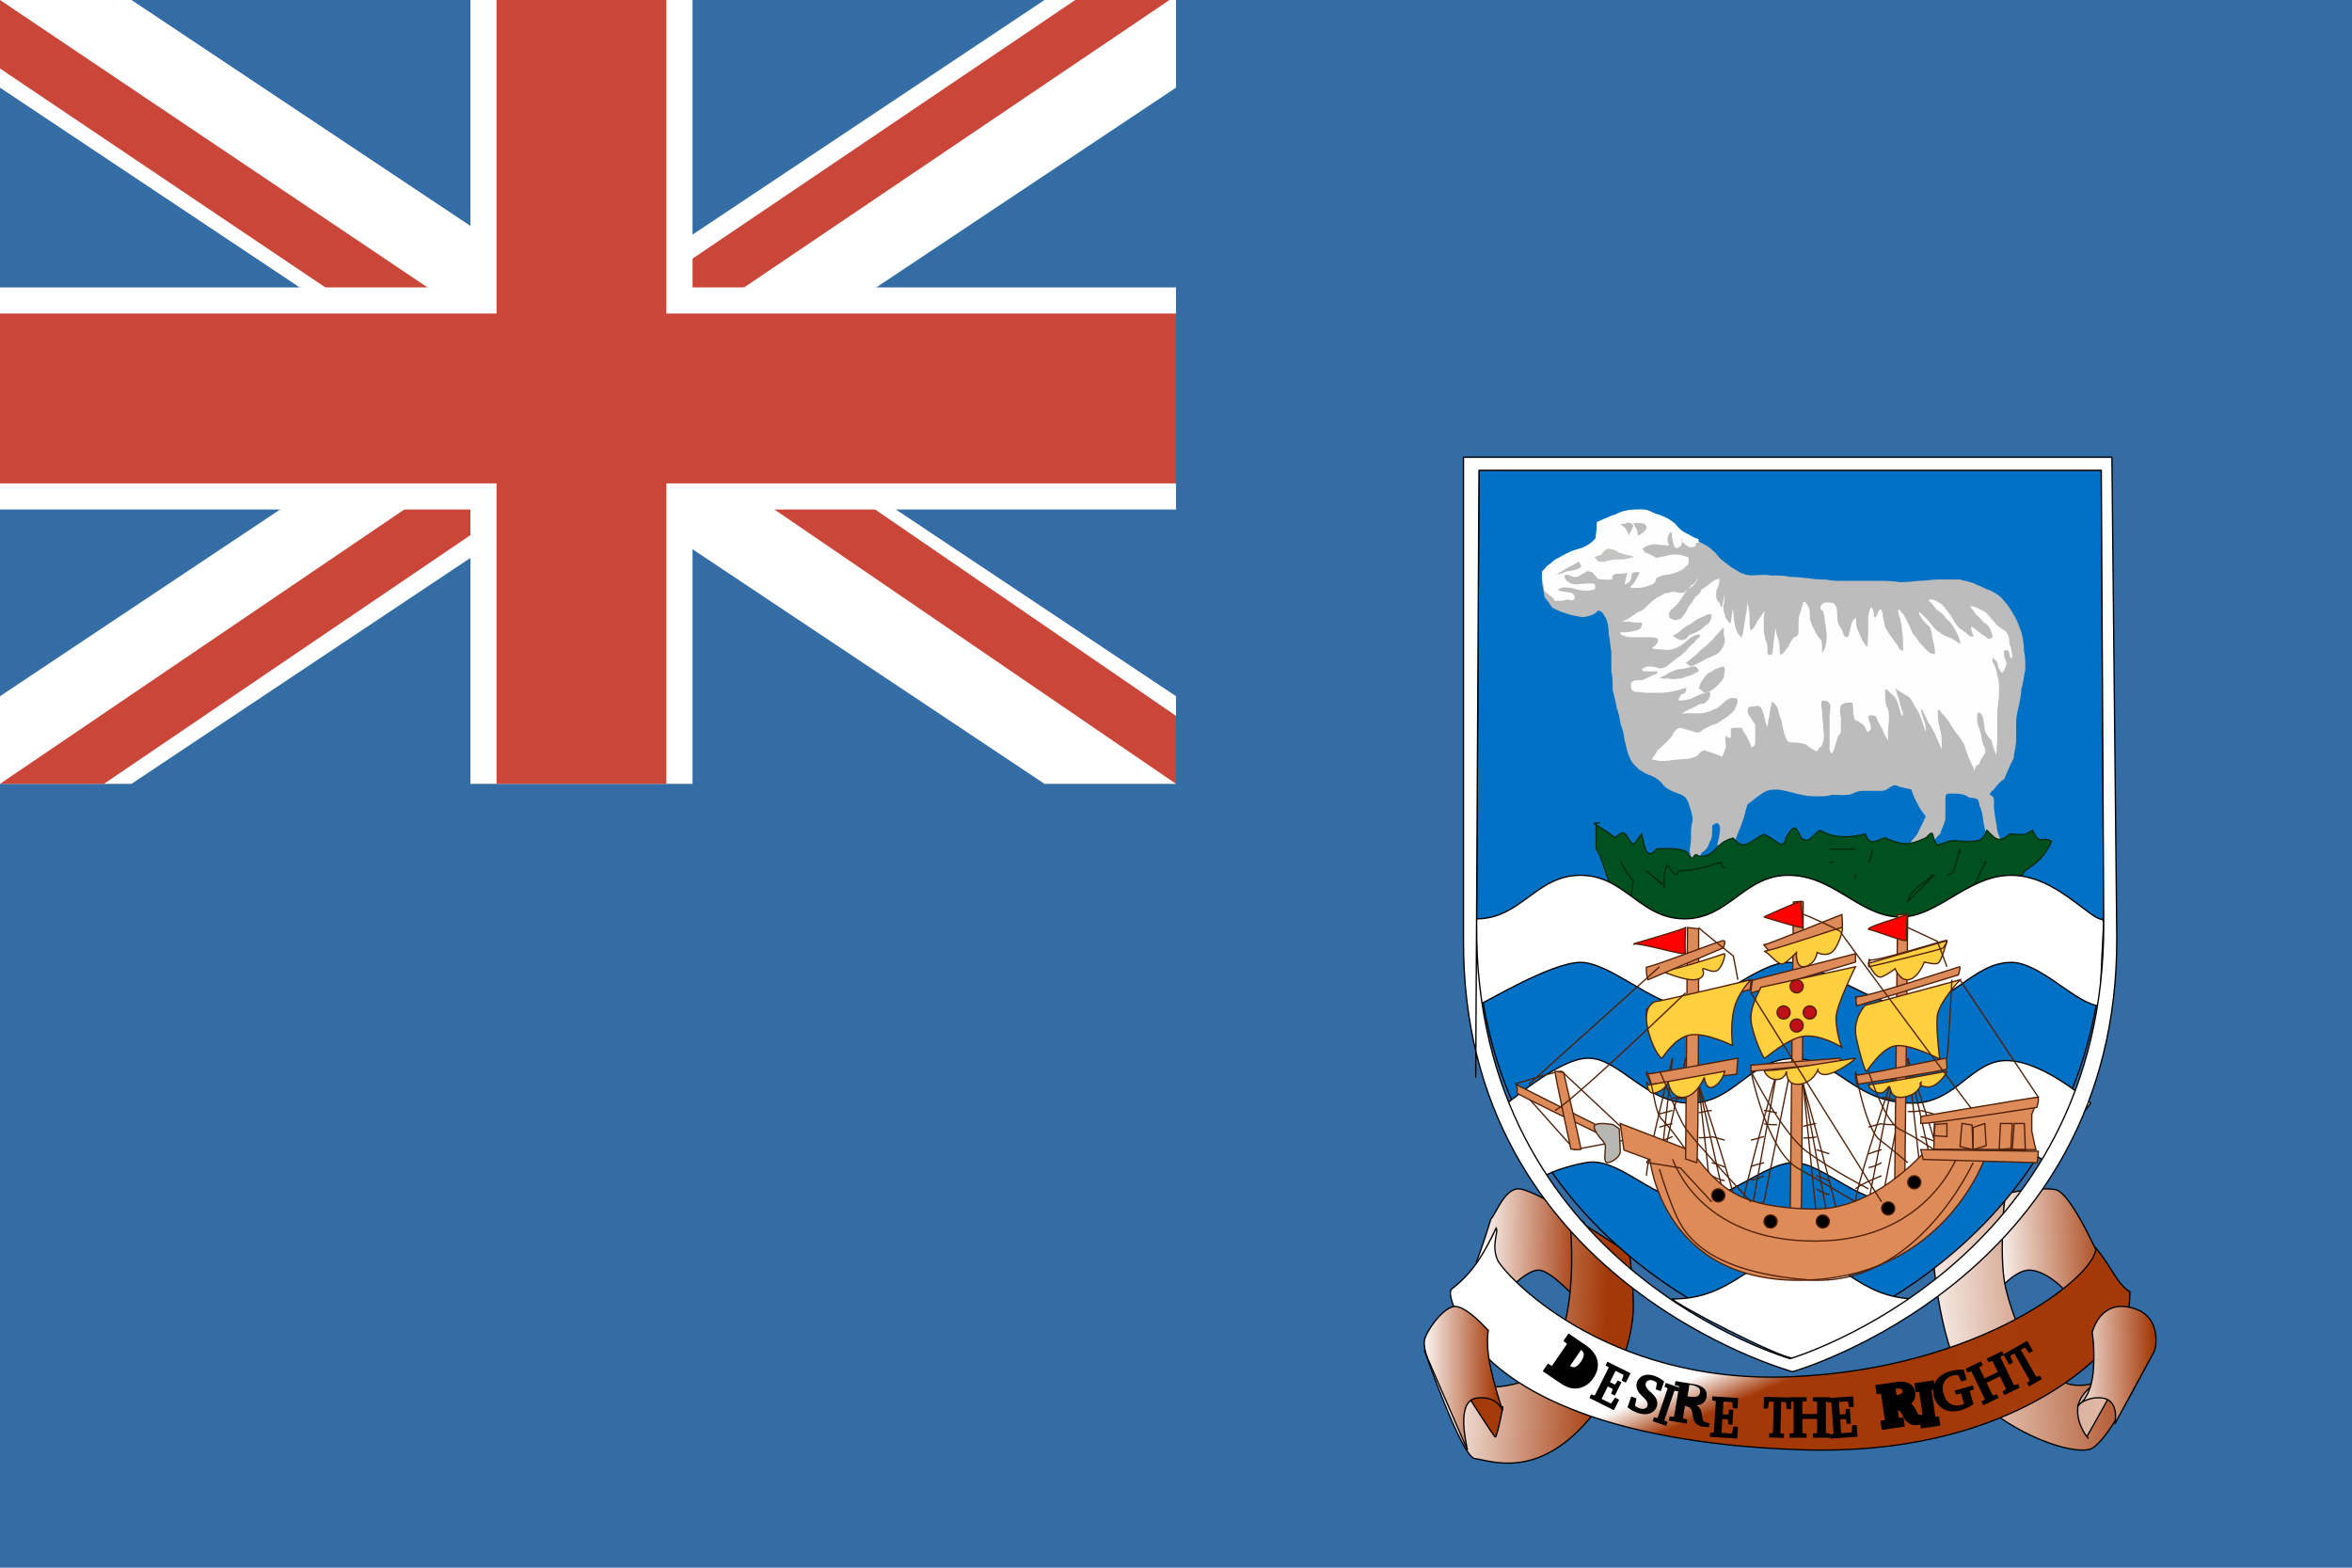 <?xml version="1.0" ?><svg height="120px" version="1.1" viewBox="0 0 180 120" width="180px" xmlns="http://www.w3.org/2000/svg" xmlns:sketch="http://www.bohemiancoding.com/sketch/ns" xmlns:xlink="http://www.w3.org/1999/xlink"><title/><defs><linearGradient id="linearGradient-1" x1="89.404%" x2="2.109%" y1="49.342%" y2="48.024%"><stop offset="0%" stop-color="#A43907" stop-opacity="0.996"/><stop offset="100%" stop-color="#FFFFFF"/></linearGradient><linearGradient id="linearGradient-2" x1="105.557%" x2="3.346%" y1="30.368%" y2="36.094%"><stop offset="0%" stop-color="#A43907" stop-opacity="0.996"/><stop offset="100%" stop-color="#FFFFFF"/></linearGradient><linearGradient id="linearGradient-3" x1="101.219%" x2="-11.18%" y1="37.225%" y2="43.614%"><stop offset="0%" stop-color="#A43907" stop-opacity="0.996"/><stop offset="100%" stop-color="#FFFFFF"/></linearGradient><linearGradient id="linearGradient-4" x1="86.749%" x2="5.087%" y1="44.342%" y2="39.808%"><stop offset="0%" stop-color="#A43907" stop-opacity="0.996"/><stop offset="100%" stop-color="#FFFFFF"/></linearGradient><linearGradient id="linearGradient-5" x1="53.846%" x2="44.657%" y1="62.19%" y2="54.874%"><stop offset="0%" stop-color="#A43907" stop-opacity="0.996"/><stop offset="100%" stop-color="#FFFFFF"/></linearGradient><linearGradient id="linearGradient-6" x1="227.157%" x2="3173.765%" y1="44.258%" y2="52.599%"><stop offset="0%" stop-color="#A43907" stop-opacity="0.996"/><stop offset="100%" stop-color="#FFFFFF"/></linearGradient><linearGradient id="linearGradient-7" x1="-1542.11%" x2="970.204%" y1="45.618%" y2="49.999%"><stop offset="0%" stop-color="#A43907" stop-opacity="0.996"/><stop offset="100%" stop-color="#FFFFFF"/></linearGradient><linearGradient id="linearGradient-8" x1="92.225%" x2="-3.299%" y1="47.827%" y2="47.585%"><stop offset="0%" stop-color="#A43907" stop-opacity="0.996"/><stop offset="100%" stop-color="#FFFFFF"/></linearGradient><linearGradient id="linearGradient-9" x1="97.373%" x2="-6.965%" y1="42.012%" y2="43.826%"><stop offset="0%" stop-color="#A43907" stop-opacity="0.996"/><stop offset="100%" stop-color="#FFFFFF"/></linearGradient></defs><g fill="none" fill-rule="evenodd" id="Page-1" stroke="none" stroke-width="1"><g id="falkand_islands"><rect d="M0,0 L0,120 L180,120 L180,0 L0,0 Z M0,0" fill="#346DA6" height="120" id="Rectangle-326" width="180" x="0" y="0"/><g id="Group" transform="translate(108, 35)"><g id="g1148" stroke="#000000" transform="translate(0, 56)"><path d="M6.08,2.347 C6.467,1.939 7.143,0 8.205,0 C9.267,0 13.227,2.551 13.227,2.551 L14,10 C14,10 11.006,6.224 9.75,6.224 C8.495,6.224 6.467,8.877 6.37,8.877 C6.273,8.877 4.825,5.918 5.018,5.51 C5.211,5.102 5.984,2.755 6.08,2.347 C6.08,2.347 5.984,2.755 6.08,2.347 L6.08,2.347 L6.08,2.347 L6.08,2.347 L6.08,2.347 Z M6.08,2.347" fill="url(#linearGradient-1)" id="path1096" stroke-width="0.1"/><path d="M44,9 C44,9 45.905,6.019 47.493,6.232 C49.08,6.445 50.562,8.361 50.668,8.468 C50.774,8.574 53.102,6.019 52.997,5.913 C52.891,5.806 50.562,0.271 49.292,0.058 C48.022,-0.155 45.482,0.271 45.482,0.484 C45.482,0.697 44,9 44,9 L44,9 L44,9 L44,9 L44,9 Z M44,9" fill="url(#linearGradient-2)" id="path1097" stroke-width="0.1"/><path d="M40,5.76 C40,5.963 40.622,13.457 43.317,16.09 C46.012,18.723 50.366,20.343 51.921,19.938 C53.476,19.533 57,11.938 57,11.938 C57,11.938 53.268,15.584 50.47,14.976 C47.671,14.368 46.012,9.811 45.494,7.583 C44.976,5.355 45.39,1 45.39,1 L40,5.76 L40,5.76 L40,5.76 L40,5.76 Z M40,5.76" fill="url(#linearGradient-3)" id="path1098" stroke-width="0.1"/><path d="M12.108,2 C12.108,2.105 13.535,13.381 8.235,14.856 C2.936,16.331 1,12.327 1,12.327 C1,12.327 3.853,20.547 4.873,20.652 C5.892,20.757 8.847,22.022 12.312,18.966 C15.777,15.91 17,11.273 17,9.06 C17,6.847 16.694,4.951 16.694,4.951 L12.108,2 L12.108,2 L12.108,2 L12.108,2 Z M12.108,2" fill="url(#linearGradient-4)" id="path1094" stroke-width="0.1"/><path d="M6.503,3 C6.704,3.305 6.11,4.275 6.603,5.439 C7.014,6.41 14.636,14.994 29.095,14.384 C43.554,13.774 52.402,6.676 52.402,4.542 C53.607,5.965 53.996,7.269 55,7.879 C55,8.895 54.955,9.822 53.795,11.437 C52.545,13.176 45.461,20.483 29.898,19.975 C14.335,19.466 6.804,15.096 4.294,11.03 C2.513,8.024 3.089,7.676 3.089,7.676 C4.729,6.422 5.566,4.965 6.503,3 C6.503,3 5.566,4.965 6.503,3 L6.503,3 L6.503,3 L6.503,3 L6.503,3 Z M6.503,3" fill="url(#linearGradient-5)" id="path1092" stroke-width="0.1"/><path d="M7,16.641 C7,16.949 6.556,19 6.444,19 C6.333,19 4,15.308 4,15.308 L5.667,15 C5.667,15 7,17.051 7,16.641 C7,16.641 7,17.051 7,16.641 L7,16.641 L7,16.641 L7,16.641 L7,16.641 Z M7,16.641" fill="url(#linearGradient-6)" id="path1101" stroke-width="0.1"/><path d="M51.719,18.95 C51.917,18.628 54,14.872 54,14.872 L52.858,14 C52.507,15.063 51.223,15.408 51.024,16.696 C50.826,17.984 51.917,19.272 51.719,18.95 C51.719,18.95 51.917,19.272 51.719,18.95 L51.719,18.95 L51.719,18.95 L51.719,18.95 L51.719,18.95 Z M51.719,18.95" fill="url(#linearGradient-7)" id="path1102" stroke-width="0.1"/><path d="M4.307,20 C4.207,19.462 3.41,16.231 5.005,16.016 C6.601,15.8 7,16.985 7,16.985 C7,16.985 6.302,14.939 6.003,13.323 C5.704,11.708 5.903,10.847 5.903,10.847 C5.903,10.847 4.108,8.801 3.21,9.016 C2.313,9.231 1.116,10.954 1.016,11.6 C0.916,12.247 1.315,13.108 1.315,13.108 L4.307,20 L4.307,20 L4.307,20 L4.307,20 Z M4.307,20" fill="url(#linearGradient-8)" id="path1100" stroke-width="0.1"/><path d="M53.845,18 C53.845,18 54.252,16.227 52.929,16.018 C51.606,15.81 50.691,16.853 51.098,16.54 C51.505,16.227 52.115,15.497 52.217,13.723 C52.319,11.95 52.115,11.011 52.115,11.011 C52.115,11.011 52.624,8.716 54.761,9.029 C56.898,9.342 57,11.011 57,11.637 C57,12.263 56.796,12.576 56.796,12.576 L53.845,18 L53.845,18 L53.845,18 L53.845,18 Z M53.845,18" fill="url(#linearGradient-9)" id="path1103" stroke-width="0.1"/><path d="M46,12 L46,12.792 L46.239,12.792 L46.295,12.313 L46.35,12.255 L46.766,12.255 L46.766,14.687 L46.707,14.759 L46.482,14.781 L46.482,15 L47.518,15 L47.518,14.781 L47.293,14.759 L47.234,14.687 L47.234,12.255 L47.65,12.255 L47.702,12.313 L47.761,12.792 L48,12.792 L48,12 L46,12 L46,12 L46,12 L46,12 Z M46,12" fill="#000000" id="path1122" stroke-width="0.1" transform="translate(47, 13.5) rotate(-29.856) translate(-47, -13.5) "/><path d="M43,13 L43,13.219 L43.248,13.242 L43.316,13.313 L43.316,15.687 L43.248,15.759 L43,15.781 L43,16 L44.208,16 L44.208,15.781 L43.952,15.759 L43.883,15.687 L43.883,14.561 L45.117,14.561 L45.117,15.687 L45.053,15.759 L44.797,15.781 L44.797,16 L46,16 L46,15.781 L45.752,15.759 L45.684,15.687 L45.684,13.313 L45.752,13.242 L46,13.219 L46,13 L44.797,13 L44.797,13.219 L45.053,13.242 L45.117,13.313 L45.117,14.292 L43.883,14.292 L43.883,13.313 L43.952,13.242 L44.208,13.219 L44.208,13 L43,13 L43,13 L43,13 L43,13 Z M43,13" fill="#000000" id="path1123" stroke-width="0.1" transform="translate(44.5, 14.5) rotate(-25.808) translate(-44.5, -14.5) "/><path d="M41.652,15.521 L41.652,15.733 L41.994,15.755 L42.068,15.816 L42.068,16.697 C41.947,16.706 41.86,16.71 41.814,16.71 C41.103,16.71 40.669,16.256 40.669,15.478 C40.669,14.722 41.094,14.272 41.782,14.272 C41.915,14.272 42.04,14.294 42.165,14.341 L42.234,14.419 L42.321,14.877 L42.658,14.877 L42.658,14.143 C42.317,14.047 41.989,14 41.684,14 C40.66,14 40,14.592 40,15.478 C40,16.377 40.655,17 41.624,17 C41.961,17 42.303,16.939 42.658,16.823 L42.658,15.816 L42.732,15.755 L43,15.733 L43,15.521 L41.652,15.521 L41.652,15.521 L41.652,15.521 L41.652,15.521 Z M41.652,15.521" fill="#000000" id="path1124" stroke-width="0.1" transform="translate(41.5, 15.5) rotate(-15.673) translate(-41.5, -15.5) "/><path d="M39,18 L40,18 L40,17.781 L39.776,17.759 L39.722,17.687 L39.722,15.304 L39.776,15.242 L40,15.219 L40,15 L39,15 L39,15.219 L39.221,15.242 L39.274,15.304 L39.274,17.687 L39.221,17.759 L39,17.781 L39,18 L39,18 L39,18 L39,18 Z M39,18" fill="#000000" id="path1125" stroke-width="0.5" transform="translate(39.5, 16.5) rotate(-8.32) translate(-39.5, -16.5) "/><path d="M32,19 L34,19 L34,18.2 L33.747,18.2 L33.683,18.674 L33.635,18.745 L32.771,18.745 L32.771,17.583 L33.255,17.583 L33.307,17.645 L33.344,17.967 L33.564,17.967 L33.564,16.93 L33.344,16.93 L33.307,17.252 L33.255,17.314 L32.771,17.314 L32.771,16.25 L33.512,16.25 L33.561,16.308 L33.616,16.702 L33.877,16.702 L33.877,16 L32,16 L32,16.219 L32.227,16.242 L32.287,16.304 L32.287,18.687 L32.227,18.759 L32,18.781 L32,19 L32,19 L32,19 L32,19 Z M32,19" fill="#000000" id="path1128" stroke-width="0.1" transform="translate(33, 17.5) rotate(-4.047) translate(-33, -17.5) "/><path d="M29,16 L29,16.219 L29.248,16.242 L29.316,16.313 L29.316,18.687 L29.248,18.759 L29,18.781 L29,19 L30.208,19 L30.208,18.781 L29.952,18.759 L29.883,18.687 L29.883,17.561 L31.116,17.561 L31.116,18.687 L31.052,18.759 L30.797,18.781 L30.797,19 L32,19 L32,18.781 L31.752,18.759 L31.684,18.687 L31.684,16.313 L31.752,16.242 L32,16.219 L32,16 L30.797,16 L30.797,16.219 L31.052,16.242 L31.116,16.313 L31.116,17.292 L29.883,17.292 L29.883,16.313 L29.952,16.242 L30.208,16.219 L30.208,16 L29,16 L29,16 L29,16 L29,16 Z M29,16" fill="#000000" id="path1129" stroke-width="0.1"/><path d="M27,16 L27,16.792 L27.239,16.792 L27.295,16.313 L27.35,16.255 L27.766,16.255 L27.766,18.687 L27.707,18.759 L27.482,18.781 L27.482,19 L28.518,19 L28.518,18.781 L28.293,18.759 L28.234,18.687 L28.234,16.255 L28.65,16.255 L28.702,16.313 L28.761,16.792 L29,16.792 L29,16 L27,16 L27,16 L27,16 L27,16 Z M27,16" fill="#000000" id="path1130" stroke-width="0.1" transform="translate(28, 17.5) rotate(1.611) translate(-28, -17.5) "/><path d="M23,19 L25,19 L25,18.2 L24.747,18.2 L24.683,18.674 L24.635,18.745 L23.771,18.745 L23.771,17.583 L24.255,17.583 L24.307,17.645 L24.344,17.967 L24.564,17.967 L24.564,16.93 L24.344,16.93 L24.307,17.252 L24.255,17.314 L23.771,17.314 L23.771,16.25 L24.512,16.25 L24.561,16.308 L24.616,16.702 L24.877,16.702 L24.877,16 L23,16 L23,16.219 L23.227,16.242 L23.287,16.304 L23.287,18.687 L23.227,18.759 L23,18.781 L23,19 L23,19 L23,19 L23,19 Z M23,19" fill="#000000" id="path1131" stroke-width="0.1" transform="translate(24, 17.5) rotate(3.667) translate(-24, -17.5) "/><path d="M19,18 L20,18 L20,17.781 L19.776,17.759 L19.722,17.687 L19.722,15.304 L19.776,15.242 L20,15.219 L20,15 L19,15 L19,15.219 L19.221,15.242 L19.274,15.304 L19.274,17.687 L19.221,17.759 L19,17.781 L19,18 L19,18 L19,18 L19,18 Z M19,18" fill="#000000" id="path1134" stroke-width="0.1" transform="translate(19.5, 16.5) rotate(18.838) translate(-19.5, -16.5) "/><path d="M17,17.1 C17.271,17.195 17.563,17.243 17.843,17.243 C18.559,17.243 19,16.871 19,16.356 C19,16.101 18.86,15.868 18.607,15.708 C18.35,15.544 18.118,15.479 17.983,15.397 C17.751,15.258 17.629,15.129 17.629,14.93 C17.629,14.692 17.825,14.519 18.144,14.519 C18.284,14.519 18.384,14.541 18.463,14.58 L18.524,14.64 L18.598,15.09 L18.913,15.09 L18.913,14.39 C18.638,14.294 18.363,14.243 18.092,14.243 C17.467,14.243 17.061,14.614 17.061,15.094 C17.061,15.306 17.166,15.518 17.367,15.686 C17.559,15.846 17.764,15.92 17.939,16.006 C18.249,16.162 18.406,16.318 18.406,16.551 C18.406,16.789 18.197,16.962 17.843,16.962 C17.708,16.962 17.581,16.94 17.459,16.901 L17.402,16.836 L17.332,16.318 L17,16.318 L17,17.1 L17,17.1 L17,17.1 L17,17.1 Z M17,17.1" fill="#000000" id="path1135" stroke-width="0.1" transform="translate(18, 15.743) rotate(18.838) translate(-18, -15.743) "/><path d="M14.265,16.589 L16.265,16.589 L16.265,15.789 L16.012,15.789 L15.948,16.263 L15.9,16.334 L15.036,16.334 L15.036,15.171 L15.52,15.171 L15.572,15.234 L15.609,15.556 L15.829,15.556 L15.829,14.519 L15.609,14.519 L15.572,14.841 L15.52,14.903 L15.036,14.903 L15.036,13.839 L15.777,13.839 L15.825,13.897 L15.881,14.291 L16.142,14.291 L16.142,13.589 L14.265,13.589 L14.265,13.808 L14.492,13.83 L14.551,13.893 L14.551,16.276 L14.492,16.347 L14.265,16.37 L14.265,16.589 L14.265,16.589 L14.265,16.589 L14.265,16.589 Z M14.265,16.589" fill="#000000" id="path1136" stroke-width="0.1" transform="translate(15.265, 15.089) rotate(26.524) translate(-15.265, -15.089) "/><path d="M12.343,12 L11,12 L11,12.219 L11.281,12.242 L11.354,12.313 L11.354,14.687 L11.281,14.759 L11,14.781 L11,15 L12.343,15 C12.804,15 13.148,14.933 13.434,14.719 C13.807,14.441 14,14.03 14,13.502 C14,12.563 13.411,12 12.343,12 L12.343,12 L12.343,12 L12.343,12 L12.343,12 Z M12,12 L12.197,12 C12.738,12 13,12.326 13,12.998 C13,13.671 12.738,14 12.197,14 L12,14 L12,12 L12,12 L12,12 L12,12 Z M12,12" fill="#000000" id="path1141" stroke-width="0.5" transform="translate(12.5, 13.5) rotate(34.361) translate(-12.5, -13.5) "/><path d="M20,15 L20,15.217 L20.268,15.239 L20.341,15.301 L20.341,17.66 L20.268,17.73 L20,17.752 L20,17.969 L21.28,17.969 L21.28,17.752 L21.003,17.73 L20.93,17.66 L20.93,16.664 L21.008,16.664 C21.466,16.664 21.584,16.854 21.725,17.274 C21.797,17.487 21.838,17.686 22.074,17.863 C22.183,17.947 22.351,18 22.546,18 C22.687,18 22.841,17.987 23,17.965 L23,17.752 L22.941,17.752 C22.637,17.752 22.501,17.686 22.405,17.442 C22.319,17.221 22.283,16.982 22.142,16.788 C22.038,16.646 21.883,16.562 21.666,16.513 C22.179,16.42 22.447,16.164 22.447,15.757 C22.447,15.266 22.083,15 21.38,15 L20,15 L20,15 L20,15 L20,15 Z M21,15 L21.237,15 C21.737,15 22,15.176 22,15.488 C22,15.84 21.737,16 21.186,16 C21.129,16 21.067,16 21,15.996 L21,15 L21,15 L21,15 L21,15 Z M21,15" fill="#000000" id="path1144" stroke-width="0.1" transform="translate(21.5, 16.5) rotate(9.454) translate(-21.5, -16.5) "/><path d="M36,15 L36,15.217 L36.268,15.239 L36.341,15.301 L36.341,17.66 L36.268,17.73 L36,17.752 L36,17.969 L37.28,17.969 L37.28,17.752 L37.003,17.73 L36.93,17.66 L36.93,16.664 L37.008,16.664 C37.466,16.664 37.584,16.854 37.725,17.274 C37.797,17.487 37.838,17.686 38.074,17.863 C38.183,17.947 38.351,18 38.546,18 C38.687,18 38.841,17.987 39,17.965 L39,17.752 L38.941,17.752 C38.637,17.752 38.501,17.686 38.405,17.442 C38.319,17.221 38.283,16.982 38.142,16.788 C38.038,16.646 37.883,16.562 37.666,16.513 C38.179,16.42 38.447,16.164 38.447,15.757 C38.447,15.266 38.083,15 37.38,15 L36,15 L36,15 L36,15 L36,15 Z M37,15 L37.237,15 C37.737,15 38,15.176 38,15.488 C38,15.84 37.737,16 37.186,16 C37.129,16 37.067,16 37,15.996 L37,15 L37,15 L37,15 L37,15 Z M37,15" fill="#000000" id="path1147" stroke-width="0.5" transform="translate(37.5, 16.5) rotate(-8.32) translate(-37.5, -16.5) "/></g><path d="M29,68 C29,68 4.86,61.186 5.001,35.265 L5.187,1 L52.813,1 L52.999,35.068 C53.14,60.99 29,68 29,68 L29,68 L29,68 L29,68 L29,68 Z M29,68" fill="#0072C4" fill-opacity="0.996" id="path703" stroke="#000000" stroke-width="0.1"/><g id="g1079" transform="translate(10, 3)"><path d="M0.401,5.638 C0.441,5.638 0.734,5.364 1.003,5.122 C1.378,4.938 1.725,4.678 2.106,4.504 C2.39,4.343 2.951,4.217 3.209,4.092 C3.546,3.918 3.822,3.718 4.111,3.37 C4.146,2.909 4.212,2.578 4.212,2.031 C4.61,1.842 4.964,1.659 5.314,1.515 C5.816,1.377 5.925,1.179 6.418,1.103 C6.735,0.994 7.259,1 7.721,1 C8.22,1 8.535,1.349 8.983,1.431 C9.514,1.642 9.762,1.788 10.186,2.153 C10.425,2.45 10.574,2.692 10.982,2.917 C11.306,3.08 11.608,3.326 11.985,3.432 C12.399,3.668 12.766,3.804 13.088,4.153 C13.383,4.359 13.504,4.665 13.79,4.874 C14.121,5.145 14.435,5.388 14.793,5.596 C15.222,5.879 15.648,6.094 16.344,6.032 C16.712,6.011 17.109,5.969 17.547,6.05 C18.038,6.05 18.517,6.041 18.951,6.153 C19.463,6.153 19.876,6.221 20.355,6.256 C20.803,6.338 21.26,6.359 21.759,6.359 C22.193,6.471 22.672,6.462 23.162,6.462 L24.566,6.462 L25.97,6.462 C26.481,6.462 26.998,6.482 27.374,6.565 C27.88,6.565 28.315,6.519 28.777,6.462 C29.322,6.462 29.737,6.364 30.282,6.359 L31.986,6.359 C32.424,6.477 32.983,6.558 33.29,6.771 C33.691,6.884 33.891,7.071 34.292,7.183 C34.6,7.338 35.067,7.584 35.295,7.905 C35.578,8.196 35.869,8.612 36.097,9.038 C36.376,9.434 36.483,9.887 36.699,10.378 C36.813,10.849 36.893,11.297 36.899,11.821 C37.008,12.268 37,12.759 37,13.263 C36.885,13.733 36.86,14.256 36.699,14.706 C36.682,15.209 36.579,15.664 36.498,16.046 C36.409,16.468 36.304,16.739 36.298,17.283 L36.298,18.725 C36.263,19.199 36.157,19.546 36.097,20.065 C35.855,20.515 35.622,21.041 35.396,21.611 C35.062,21.839 34.772,22.164 34.593,22.435 C34.379,22.565 34.256,22.762 34.292,22.847 C34.693,22.985 34.593,23.259 34.593,23.775 C34.645,24.172 34.685,24.665 34.794,25.115 C34.831,25.607 34.938,25.907 35.095,26.248 C35.253,26.451 35.284,26.351 34.894,26.351 C34.604,26.574 34.311,26.458 34.192,26.042 C33.958,25.765 33.881,25.429 33.791,24.908 C33.736,24.431 33.658,23.966 33.49,23.672 C33.439,23.091 33.282,23.097 32.688,23.054 C32.406,22.807 32.033,22.744 31.485,22.744 C30.939,22.744 30.893,22.689 30.883,23.26 L30.883,24.702 C30.789,25.12 30.582,25.459 30.482,25.836 C30.183,26.051 30.028,26.413 29.68,26.66 C29.514,27.128 29.274,27.21 28.777,27.278 C28.604,27.065 28.321,26.787 28.176,26.557 C28.457,26.094 28.702,26.024 28.878,25.527 C29.091,25.117 29.216,24.85 29.379,24.496 C29.165,24.172 28.973,24.026 28.777,23.569 C28.613,23.319 28.384,22.783 28.276,22.435 C27.947,22.322 27.429,22.304 27.173,22.126 C26.687,22.015 26.551,22.538 25.97,22.538 L24.566,22.538 C23.946,22.538 23.791,22.879 23.263,22.847 C23.108,22.897 22.732,22.826 22.16,22.847 C21.741,22.991 21.236,22.95 20.756,22.95 C20.247,22.944 19.831,22.829 19.453,22.744 C18.992,22.62 18.534,22.495 18.049,22.435 C17.46,22.435 17.241,22.481 16.846,22.744 C16.533,22.927 16.079,23.343 15.742,23.569 C15.6,23.911 15.526,24.489 15.341,24.908 C15.235,25.31 15.062,25.565 14.94,25.939 C14.805,26.288 14.676,26.646 14.64,27.176 C14.606,27.87 14.451,27.785 14.038,27.588 C13.866,27.3 13.591,26.984 13.436,26.66 C13.528,26.136 13.63,25.875 13.637,25.321 C13.539,24.921 13.312,24.934 13.035,25.217 C13.035,25.757 13.061,26.173 12.835,26.454 C12.722,26.88 12.54,27.064 12.233,27.278 C12.083,27.661 11.75,27.836 11.431,28 C11.38,27.983 11.431,27.862 11.431,27.588 C11.191,27.117 11.414,26.725 11.414,26.145 C11.42,25.625 11.39,25.28 11.543,24.805 C11.543,24.306 11.307,23.83 11.23,23.466 C11.044,23.083 10.937,22.894 10.428,22.744 C10.071,22.605 9.557,22.416 9.325,22.126 C9.034,21.755 8.848,21.602 8.423,21.405 C7.962,21.24 7.738,21.09 7.42,20.889 C7.11,20.553 6.858,20.407 6.718,19.962 C6.509,19.645 6.473,19.056 6.317,18.622 C6.283,18.17 6.151,17.749 6.016,17.385 C5.957,16.933 5.884,16.602 5.716,16.149 C5.66,15.725 5.535,15.282 5.415,14.809 C5.415,14.305 5.423,13.813 5.314,13.367 L5.314,11.924 C5.242,11.507 5.216,10.898 5.114,10.584 C5.114,10.023 5.053,9.707 4.913,9.347 C4.684,8.983 4.665,8.82 4.312,8.729 C4.056,9.049 3.635,9.18 3.109,9.245 C2.74,9.162 2.221,9.108 1.805,8.935 C1.403,8.838 1.128,8.682 0.802,8.523 C0.624,8.254 0.411,7.949 0.201,7.699 C0.138,7.16 0.019,6.883 0,6.359 C0,5.966 0.01,6.174 0.401,5.638 C0.401,5.638 0.01,6.174 0.401,5.638 L0.401,5.638 L0.401,5.638 L0.401,5.638 L0.401,5.638 Z M0.401,5.638" fill="#BCBCBC" id="path1019"/><path d="M6.099,9.582 C6.123,9.557 6.147,9.532 6.171,9.507 C6.007,9.677 6.067,9.595 6.459,9.433 C6.678,9.296 7.095,9.055 7.252,8.91 C7.44,8.825 7.739,8.713 7.9,8.537 C8.101,8.325 8.301,8.149 8.548,7.94 C8.834,7.7 9.1,7.622 9.413,7.418 C9.821,7.388 9.968,7.215 10.35,7.343 C10.707,7.424 10.856,7.426 11.142,7.119 C11.431,6.936 11.75,6.758 11.863,6.447 L11.863,6 C11.857,6.488 11.769,6.646 11.43,6.821 C11.195,7.088 10.901,7.391 10.782,7.642 C10.553,7.97 10.504,8.154 10.277,8.313 C10.091,8.548 9.772,8.673 9.701,9.059 C9.804,9.237 9.71,9.334 9.917,9.358 C10.126,9.536 10.343,9.46 10.638,9.358 C10.931,9.022 11.063,8.805 11.214,8.463 C11.456,8.135 11.592,7.98 11.719,7.716 C11.969,7.536 12.128,7.396 12.223,7.119 C12.513,6.951 12.751,6.774 12.943,6.597 C13.159,6.46 13.273,6.348 13.592,6.298 C13.587,6.699 13.527,6.889 13.376,7.119 C13.304,7.535 13.318,7.732 13.448,8.015 C13.655,8.142 13.618,8.252 13.736,8.537 C13.853,8.29 13.913,7.791 13.952,7.492 L13.952,7.418 C13.952,7.744 13.982,8.177 13.88,8.388 C13.885,8.823 13.983,9.017 14.096,9.358 C14.218,9.522 14.303,9.629 14.457,9.731 C14.471,9.301 14.58,9.017 14.601,8.612 C14.701,8.924 14.668,9.337 14.745,9.657 C14.771,10.008 14.899,10.28 15.033,10.552 C15.197,10.652 15.253,10.949 15.321,10.701 C15.492,10.176 15.496,9.602 15.609,9.059 C15.63,8.784 15.652,8.375 15.753,8.164 L15.609,9.059 C15.63,8.784 15.652,8.375 15.753,8.164 L15.753,8.089 C15.821,8.483 15.884,8.862 15.898,9.283 C15.898,9.619 15.876,9.961 15.97,10.254 C16.209,10.144 16.348,9.886 16.474,9.582 C16.666,9.221 16.798,9.061 17.051,8.761 L16.474,9.582 C16.666,9.221 16.798,9.061 17.051,8.761 L17.051,8.687 C17.011,9.031 16.979,9.355 16.979,9.731 C16.979,10.075 16.975,10.465 17.051,10.701 C17.135,11.097 17.251,11.171 17.267,11.597 C17.267,11.804 17.239,12.017 17.339,12.119 C17.649,12.2 17.65,12.021 17.699,11.597 C17.703,11.116 17.827,10.787 17.843,10.328 C17.843,9.762 17.924,10.397 17.987,10.627 C18.132,10.959 18.178,11.255 18.203,11.597 C18.203,11.804 18.176,12.017 18.275,12.119 C18.554,12.005 18.664,11.683 18.852,11.522 C18.995,11.169 19.144,11.012 19.284,10.776 C19.657,10.699 19.639,10.547 19.644,10.104 C19.644,9.747 19.616,9.371 19.716,9.059 C19.832,8.735 19.941,8.374 20.005,8.089 C20.139,8.01 20.285,8.207 20.365,8.388 C20.523,8.629 20.509,8.979 20.509,9.358 C20.578,9.688 20.717,9.946 20.869,10.254 C21.05,10.598 21.197,10.807 21.374,11 C21.45,11.236 21.446,11.626 21.446,11.97 C21.726,11.654 21.78,11.183 21.806,10.701 C21.768,10.374 21.761,9.965 21.662,9.657 C21.65,9.328 21.591,8.989 21.518,8.761 C21.274,8.645 21.236,8.543 21.446,8.239 C21.677,8.04 21.928,8.117 22.31,8.164 C22.504,8.364 22.583,8.471 22.599,8.91 C22.599,9.308 22.616,9.613 22.743,9.88 C22.884,10.095 23.023,10.243 23.103,10.627 C23.213,10.72 23.299,10.872 23.463,10.701 C23.553,10.483 23.606,10.032 23.679,9.806 C23.75,9.522 23.876,9.383 24.04,9.283 C24.04,9.699 24.035,9.953 24.184,10.254 C24.325,10.587 24.423,10.712 24.544,11.075 C24.698,11.181 24.717,11.409 24.904,11.522 C24.948,11.172 24.976,10.77 24.976,10.328 L24.976,9.283 C25.003,8.928 25.09,8.728 25.192,8.463 C25.425,8.749 25.409,8.868 25.409,9.283 C25.646,9.196 25.685,9.027 25.769,8.761 C25.938,8.614 25.984,8.545 26.057,8.91 C26.107,9.301 26.204,9.652 26.273,10.03 C26.421,10.202 26.593,10.619 26.777,10.776 C26.904,10.99 27.047,11.196 27.21,11.373 C27.322,11.619 27.351,11.747 27.642,11.821 C27.642,11.316 27.659,10.809 27.57,10.328 C27.57,9.899 27.476,9.746 27.426,9.358 C27.306,9.101 27.235,8.721 27.282,8.612 C27.619,8.944 27.772,9.136 27.93,9.507 C28.099,9.866 28.242,10.107 28.363,10.478 C28.529,10.619 28.824,11.044 28.939,11.224 C29.196,11.452 29.321,11.689 29.588,11.895 C29.725,12.024 30.016,12.095 30.092,12.045 C30.079,11.607 30.011,11.231 29.876,10.851 C29.871,10.433 29.774,10.206 29.66,9.955 C29.376,9.713 29.161,9.548 29.011,9.209 C28.9,9.114 28.878,9.044 28.867,8.836 C29.281,9.175 29.57,9.478 29.876,9.88 C30.082,10.146 30.187,10.266 30.452,10.403 C30.596,10.562 31.014,10.761 31.317,10.851 C31.498,11.089 31.741,11.226 32.037,11.299 L31.317,10.851 C31.498,11.089 31.741,11.226 32.037,11.299 L32.037,11.373 C32.001,10.906 31.828,10.565 31.605,10.179 C31.417,9.771 31.245,9.619 30.956,9.358 C30.768,9.062 30.557,8.888 30.236,8.687 C30.037,8.455 29.739,8.07 29.588,7.94 C29.895,7.749 30.256,8.07 30.596,8.239 C30.877,8.541 31.14,8.934 31.317,9.134 C31.509,9.518 31.656,9.755 31.965,10.104 C32.276,10.287 32.491,10.467 32.758,10.701 C33.171,10.815 33.006,10.665 32.902,10.328 C32.76,9.907 32.886,9.9 33.19,10.179 C33.391,10.32 33.614,10.556 33.911,10.701 C34.039,10.866 34.232,10.957 34.415,10.851 C34.491,10.745 34.487,10.757 34.487,10.627 C34.335,10.164 34.195,9.803 33.838,9.657 C33.675,9.451 33.41,9.205 33.19,8.985 C33.047,8.766 32.88,8.64 32.758,8.388 L33.19,8.985 C33.047,8.766 32.88,8.64 32.758,8.388 L32.686,8.388 C33.121,8.404 33.276,8.513 33.622,8.687 C33.869,8.776 34.136,9.009 34.271,9.209 C34.411,9.393 34.636,9.592 34.775,9.806 C34.997,9.975 35.241,10.167 35.496,10.328 C35.736,10.64 35.779,10.842 35.784,11.299 C35.922,11.51 35.947,11.941 36,12.194 C35.947,12.604 35.805,12.282 35.784,12.045 C35.723,11.715 35.596,11.732 35.352,11.821 C35.352,12.272 35.402,12.395 35.568,12.716 C35.523,13.024 35.42,13.25 35.28,13.463 C35.111,13.562 35.075,13.243 34.919,13.089 C34.903,12.628 34.772,12.577 34.487,12.343 C34.487,12.169 34.487,12.574 34.487,12.642 C34.648,12.96 34.817,13.251 34.847,13.687 C34.959,14.019 34.991,14.229 34.991,14.657 C34.991,15.022 34.997,15.378 34.919,15.701 C34.919,16.106 34.852,16.28 34.847,16.672 L34.847,17.716 L34.847,18.761 C34.792,19.025 34.775,19.369 34.775,19.731 L34.847,18.761 C34.792,19.025 34.775,19.369 34.775,19.731 L34.775,19.806 C34.638,19.431 34.489,19.092 34.415,18.687 C34.182,18.458 34.033,18.222 33.911,17.94 C33.855,17.62 33.821,17.229 33.766,16.97 C33.665,16.707 33.557,16.427 33.334,16.597 C33.246,17.153 33.357,17.485 33.55,18.015 C33.663,18.366 33.651,18.643 33.766,18.985 C33.933,19.38 34.068,19.436 33.766,19.88 C33.618,20.117 33.538,20.192 33.478,20.478 C33.212,20.616 33.145,20.677 33.118,21 C33.029,20.71 32.811,20.369 32.686,20.03 C32.557,19.672 32.397,19.305 32.326,18.985 C32.151,18.735 31.946,18.331 31.749,18.164 C31.568,17.923 31.308,17.521 31.173,17.268 C30.897,16.95 30.836,16.766 30.596,16.597 C30.535,16.448 30.461,16.262 30.308,16.373 C30.308,16.73 30.28,17.106 30.38,17.418 C30.453,17.858 30.581,18.102 30.596,18.537 L30.596,19.358 C30.423,18.938 30.238,18.563 30.092,18.164 C29.934,17.941 29.781,17.507 29.588,17.343 C29.465,17.054 29.369,16.814 29.227,16.597 C29.19,16.38 29.094,16.383 29.011,16.224 C29.016,16.647 29.146,16.795 29.227,17.119 C29.368,17.404 29.413,17.88 29.371,18.015 C29.19,17.492 29.025,16.92 28.795,16.448 C28.576,16.141 28.363,15.747 28.218,15.478 C28.004,15.221 27.784,15.213 27.57,15.03 C27.376,14.934 27.189,14.827 27.066,14.657 C27.122,15.05 27.271,15.296 27.354,15.627 C27.401,16.002 27.568,16.303 27.642,16.597 C27.562,17.108 27.446,16.456 27.354,16.224 C27.278,15.804 27.137,15.57 26.994,15.328 C26.801,15.192 26.625,14.951 26.417,14.806 C26.215,14.725 26.273,14.82 26.273,15.104 C26.273,15.566 26.29,15.871 26.417,16.149 C26.561,16.368 26.561,16.653 26.561,17.045 C26.549,17.412 26.489,17.707 26.489,18.089 L26.489,18.687 C26.324,18.369 26.167,18.189 26.057,17.791 C25.807,17.452 25.733,17.203 25.552,16.821 C25.393,16.754 25.132,16.699 24.976,16.821 C25.004,17.199 25.173,17.365 25.192,17.791 C24.905,18.082 24.957,18.165 24.76,17.716 C24.596,17.376 24.404,17.392 24.184,17.194 C23.822,17.147 23.937,16.918 23.823,16.597 C23.823,16.31 23.852,16.02 23.751,15.776 C23.356,15.776 23.13,15.762 22.887,16 C22.772,16.236 22.813,16.663 22.887,16.97 L22.887,18.015 C22.805,18.276 22.642,18.29 22.599,18.612 C22.459,18.93 22.413,19.282 22.31,19.508 C22.054,19.737 22.165,19.766 22.022,19.358 L22.022,18.015 L22.022,16.97 C22.022,16.564 22.081,16.367 22.094,16 C21.945,15.691 21.904,15.633 21.446,15.627 C21.334,15.82 21.377,16.178 21.446,16.373 C21.446,16.735 21.462,17.079 21.518,17.343 C21.518,17.74 21.565,17.98 21.59,18.313 C21.576,18.709 21.502,19.024 21.302,19.209 C21.042,19.276 21.273,19.44 21.013,19.508 C20.753,19.378 20.447,19.202 20.221,18.985 C19.941,18.897 19.677,18.836 19.284,18.836 C18.806,18.83 18.798,18.772 18.636,18.388 C18.489,17.977 18.421,17.619 18.347,17.194 C18.189,16.845 18.152,16.607 18.059,16.224 C17.938,15.996 17.809,15.824 17.627,15.701 C17.523,16.079 17.425,16.394 17.411,16.821 C17.326,16.996 17.309,17.44 17.267,17.642 C17.122,17.421 17.065,16.986 16.979,16.672 C16.842,16.219 16.725,15.925 16.258,16.075 C15.773,16.081 15.759,16.095 15.753,16.597 C15.962,16.921 16.185,17.235 16.33,17.492 L16.33,18.537 C16.33,18.969 16.355,19.094 16.042,19.209 C15.922,18.761 15.669,18.334 15.393,17.94 C15.355,17.636 15.261,17.716 14.961,17.716 C14.761,17.716 14.556,17.688 14.457,17.791 C14.457,18.051 14.478,18.412 14.457,18.463 C14.283,18.494 14.213,18.461 14.096,18.313 C13.971,18.531 14.065,18.837 14.096,19.134 C14.005,19.466 13.896,19.77 13.736,19.955 C13.704,19.856 13.632,19.88 13.736,19.88 C13.241,19.692 12.855,19.576 12.439,19.433 C12.189,19.465 12.008,19.693 11.863,19.88 C11.497,20.002 11.335,20.099 10.926,20.104 C10.534,20.104 10.343,20.165 9.989,20.179 C9.735,20.236 9.402,20.254 9.053,20.254 C8.859,20.197 8.521,20.195 8.404,20.104 C8.553,19.884 8.719,19.773 8.837,19.433 C9.034,19.294 9.219,19.116 9.413,18.911 C9.603,18.776 9.826,18.499 9.989,18.313 C10.102,17.954 10.256,17.892 10.494,17.716 C10.922,17.733 11.006,17.868 11.43,17.94 C11.845,18.096 12.075,18.142 12.295,17.866 C12.639,17.721 12.931,17.496 13.304,17.418 C13.592,17.275 13.777,17.136 14.024,16.97 C14.331,16.787 14.477,16.599 14.745,16.373 C14.822,16.069 15.039,15.834 14.961,15.478 C14.571,15.377 14.324,15.417 14.096,15.627 C13.781,15.884 13.721,15.991 13.376,16.224 C13.077,16.308 12.95,16.438 12.583,16.522 C12.282,16.626 11.919,16.597 11.575,16.597 C11.26,16.597 10.842,16.566 10.638,16.672 C10.958,16.458 11.343,16.236 11.647,16.149 C11.937,15.956 12.047,15.858 12.439,15.851 C12.621,15.615 12.809,15.609 12.871,15.254 C12.993,14.812 12.606,14.952 12.295,15.104 C12.002,15.158 11.679,15.363 11.43,15.478 C11.19,15.561 10.839,15.622 10.494,15.627 C10.403,15.492 10.565,15.385 10.638,15.179 C10.974,15.061 11.028,15.017 11.07,14.657 C10.689,14.709 10.543,14.833 10.205,14.88 C9.838,14.976 9.456,15.018 9.053,15.03 L8.044,15.03 C7.69,15.016 7.499,14.955 7.107,14.955 C6.821,14.806 6.819,14.736 6.819,14.283 C7.045,14.026 7.265,14.06 7.684,14.06 C8.006,13.903 8.257,13.819 8.476,13.687 C8.737,13.631 8.915,13.52 8.837,13.388 L7.828,13.388 C7.439,13.225 7.81,13.151 8.044,13.015 C8.394,13.015 8.756,13.035 8.981,13.164 C9.414,13.148 9.565,13.012 9.917,12.716 C10.193,12.491 10.329,12.347 10.638,12.194 C10.86,11.951 11.069,11.817 11.214,11.597 C11.511,11.317 11.707,11.162 11.863,10.925 C12.054,10.821 12.17,10.687 12.079,10.552 C11.627,10.607 11.445,10.769 11.142,11 C10.966,11.173 10.796,11.329 10.566,11.448 C10.241,11.639 10.039,11.716 9.629,11.746 C9.259,11.746 8.975,11.685 8.62,11.671 C8.229,11.631 8.589,11.541 8.692,11.373 C8.844,11.268 8.962,11.036 8.837,10.851 C8.535,10.747 8.173,10.776 7.828,10.776 L6.819,10.776 C6.438,10.762 6.277,10.675 6.027,10.552 C5.949,10.343 6.041,10.403 6.315,10.403 C6.662,10.389 6.908,10.342 7.252,10.254 C7.59,10.158 7.633,10.046 7.684,9.657 C7.351,9.657 6.975,9.661 6.747,9.582 L6.099,9.582 L6.099,9.582 L6.099,9.582 L6.099,9.582 Z M6.099,9.582" fill="#FEFEFE" id="path1022"/><path d="M0.201,7.231 C0.138,6.73 0.019,6.473 0,5.985 C0,5.619 0.01,5.813 0.401,5.314 C0.441,5.314 0.734,5.059 1.003,4.835 C1.378,4.663 1.725,4.422 2.106,4.26 C2.39,4.109 2.951,3.993 3.209,3.876 C3.547,3.714 3.822,3.528 4.112,3.205 C4.146,2.776 4.212,2.468 4.212,1.959 C4.611,1.783 4.965,1.613 5.315,1.479 C5.817,1.35 5.926,1.167 6.418,1.096 C6.735,0.995 7.259,1 7.722,1 C8.221,1 8.535,1.324 8.984,1.401 C9.515,1.597 9.763,1.733 10.187,2.072 C10.426,2.349 10.575,2.574 10.984,2.783 C11.307,2.934 11.609,3.164 11.986,3.262 C11.99,3.608 12.07,3.548 11.8,3.548 C11.771,3.903 11.679,3.881 11.303,3.887 C11.016,3.744 10.811,3.552 10.665,3.345 C10.807,2.993 10.713,3.63 10.665,3.752 C10.483,3.889 10.374,4.035 10.169,3.887 C10.054,3.557 9.956,3.328 9.956,2.938 C9.902,2.515 9.773,2.822 9.673,3.006 C9.577,3.348 9.62,3.472 9.744,3.752 C9.382,3.752 9.105,3.72 8.822,3.684 C8.559,3.624 8.263,3.698 7.971,3.819 C7.599,4.033 7.715,4.034 7.9,4.294 C8.227,4.382 8.463,4.548 8.751,4.701 C9.078,4.641 9.42,4.575 9.744,4.497 C10.082,4.39 10.391,4.458 10.736,4.497 C10.907,4.579 11.133,4.596 11.233,4.701 C11.233,4.91 11.251,5.129 11.162,5.243 C11.014,5.333 10.874,5.581 10.665,5.649 C10.353,5.813 10.025,5.916 9.673,5.988 C9.238,6.003 9.079,6.091 8.751,6.26 C8.697,6.602 8.587,6.699 8.254,6.802 C7.923,6.934 7.659,7.005 7.262,7.005 C7.064,7.005 6.863,7.031 6.765,6.938 C7.081,6.608 7.176,6.453 7.333,6.124 C7.394,5.987 7.522,5.899 7.404,5.785 C6.984,5.8 6.874,5.798 6.836,6.192 C6.789,6.549 6.639,6.609 6.34,6.734 C6.42,6.403 6.434,6.149 6.553,5.853 C6.302,5.905 5.975,5.921 5.631,5.921 C5.416,6.045 5.327,6.094 5.418,6.327 C5.133,6.418 4.786,6.362 4.425,6.327 C4.124,6.312 4.29,6.188 4.071,6.056 C3.927,5.798 3.762,5.735 3.433,5.717 C3.269,5.904 2.967,5.981 2.794,6.124 C2.484,6.223 2.286,6.141 2.015,5.988 C1.66,5.999 1.708,6.103 1.802,6.327 C1.937,6.414 1.793,6.507 2.015,6.531 C2.218,6.7 2.393,6.734 2.794,6.734 C3.102,6.661 3.44,6.666 3.787,6.666 C4.137,6.676 4.071,6.752 4.071,7.073 C3.842,7.221 3.509,7.209 3.149,7.209 C2.807,7.17 2.544,7.089 2.298,7.005 C1.966,6.983 1.7,6.925 1.447,7.005 C1.333,7.121 0.989,7.172 1.376,7.209 C1.529,7.34 2.349,7.276 2.408,7.5 C2.601,7.696 2.558,7.954 2.227,7.954 C2.026,7.858 1.871,7.882 1.731,7.954 C1.495,8.011 1.214,7.97 0.802,7.998 L0.802,7.998 C1.34,8.038 0.411,7.464 0.201,7.231 C0.201,7.231 0.411,7.464 0.201,7.231 L0.201,7.231 L0.201,7.231 L0.201,7.231 L0.201,7.231 Z M0.201,7.231" fill="#FEFEFE" id="path1023"/><path d="M2.834,5 C2.807,5 2.569,5.132 2.355,5.267 C2.005,5.417 1.631,5.672 1.398,5.8 C1.215,5.917 1.217,5.968 1,6 C1.38,5.957 1.549,5.88 1.877,5.733 C2.291,5.694 2.692,5.623 2.914,5.467 C3.121,5.409 2.898,5.143 2.834,5 C2.834,5 2.898,5.143 2.834,5 L2.834,5 L2.834,5 L2.834,5 L2.834,5 Z M2.834,5" fill="#BCBCBC" id="path1025"/><path d="M6,2.111 C6.052,2.111 6.159,2.285 6.363,2.389 C6.494,2.602 6.615,2.753 6.636,3 C6.748,2.729 6.938,2.51 7,2.222 C6.858,2.076 6.849,2.007 6.454,2 C6.454,2.15 6.484,2.052 6,2.111 C6,2.111 6.484,2.052 6,2.111 L6,2.111 L6,2.111 L6,2.111 L6,2.111 Z M6,2.111" fill="#BCBCBC" id="path1026"/><path d="M4.04,4.647 C3.854,4.647 4.368,4.516 4.539,4.47 C4.677,4.266 4.785,4.122 5.039,4 C5.456,4.023 5.66,4.108 5.871,4.294 C6.222,4.362 6.348,4.479 6.787,4.529 C6.95,4.627 7.171,4.638 6.787,4.706 C6.526,4.803 6.198,4.823 5.788,4.823 C5.359,4.845 5.052,4.912 4.789,5 C4.232,5 4.321,5.013 4.04,4.647 C4.04,4.647 4.321,5.013 4.04,4.647 L4.04,4.647 L4.04,4.647 L4.04,4.647 L4.04,4.647 Z M4.04,4.647" fill="#C4C4C2" id="path1024"/><path d="M7,2.02 L7,2.077 C7,1.922 6.993,2.001 7.111,2.308 C7.295,2.501 7.333,2.709 7.333,3 C7.625,2.892 7.868,2.676 8,2.481 C8,2.026 7.876,2.053 7,2.02 C7,2.02 7.876,2.053 7,2.02 L7,2.02 L7,2.02 L7,2.02 L7,2.02 Z M7,2.02" fill="#BCBCBC" id="path1027"/><path d="M10.037,10.688 L10.119,10.688 C9.877,10.688 10.013,10.704 10.448,10.419 C10.73,10.215 10.96,9.913 11.354,9.792 C11.735,9.467 12.028,9.314 12.424,9.166 C12.617,9.069 12.787,8.902 13,9.076 C12.939,9.518 12.869,9.685 12.506,9.882 C12.319,10.137 12.024,10.286 11.765,10.419 C11.498,10.548 11.203,10.554 11.107,10.867 C10.659,11.082 10.604,11.046 10.037,10.688 C10.037,10.688 10.604,11.046 10.037,10.688 L10.037,10.688 L10.037,10.688 L10.037,10.688 L10.037,10.688 Z M10.037,10.688" fill="#BCBCBC" id="path1028"/><path d="M11,12.758 C11.137,12.668 11.619,12.247 11.846,12.086 C12.103,11.789 12.363,11.563 12.615,11.413 C12.84,11.124 13.127,10.931 13.308,10.673 C13.522,10.446 13.679,10.255 13.923,10 C13.923,10.294 13.891,10.684 14,10.874 C14,11.281 13.946,11.392 13.77,11.682 C13.595,11.92 13.465,12.078 13.077,12.22 C12.728,12.382 12.518,12.439 12.231,12.624 C12.012,12.742 11.784,12.859 11.538,12.96 C11.318,13.043 11.419,13.007 11,12.758 C11,12.758 11.419,13.007 11,12.758 L11,12.758 L11,12.758 L11,12.758 L11,12.758 Z M11,12.758" fill="#BCBCBC" id="path1029"/><path d="M9.034,13.88 L9.111,13.88 C8.885,13.88 9.012,13.89 9.419,13.704 C9.747,13.452 10.009,13.365 10.419,13.232 C10.731,13.214 11.109,13.155 11.342,13.056 C11.528,13.031 11.658,12.944 11.803,13.056 C12.045,13.306 12.112,13.376 11.727,13.527 C11.542,13.646 11.218,13.767 10.958,13.821 C10.765,13.943 10.385,13.95 10.034,13.998 C9.72,13.998 9.545,14.025 9.419,13.88 L10.034,13.998 C9.72,13.998 9.545,14.025 9.034,13.88 C9.034,13.88 9.545,14.025 9.034,13.88 L9.034,13.88 L9.034,13.88 L9.034,13.88 L9.034,13.88 Z M9.034,13.88" fill="#BCBCBC" id="path1030"/><path d="M12,14.667 L12,14.583 C12,14.816 11.99,14.693 12.167,14.25 C12.481,13.784 12.599,13.527 13.004,13.417 C13.194,13.188 13.523,13.129 13.925,13 C14.075,13.25 13.959,13.542 13.925,13.833 C13.815,14.144 13.517,14.364 13.339,14.583 C13.078,14.76 12.972,14.929 12.586,15 C12.267,15 12.436,14.992 12,14.667 C12,14.667 12.436,14.992 12,14.667 L12,14.667 L12,14.667 L12,14.667 L12,14.667 Z M12,14.667" fill="#BCBCBC" id="path1031"/></g><g fill="#005120" fill-opacity="0.996" id="g1003" stroke="#002B0D" stroke-width="0.1" transform="translate(14, 27)"><path d="M0.153,1 L0.443,1 C-0.467,1 0.077,0.942 1.604,2.125 C2.244,1.609 2.237,1.539 2.766,2.407 C3.072,2.9 3.161,2.356 3.637,1.844 C3.866,2.866 4.013,3.937 4.799,2.969 C5.696,2.969 6.635,2.897 7.122,3.25 C7.71,4.308 7.518,3.071 7.993,3.532 C9.272,3.68 9.248,2.47 10.64,2.156 C11.506,3.204 11.885,2.398 12.964,1.875 C13.765,2.092 14.52,3.269 14.672,2.125 C15.328,1.089 15.385,1.177 15.834,2.125 C16.472,2.681 16.74,1.847 17.286,1.563 C18.258,2.114 19.342,2.19 20.771,1.844 C21.013,2.781 21.622,2.375 22.223,2.125 C23.507,2.648 23.955,2.808 25.417,2.125 C26.141,1.297 25.731,2.148 26.288,2.688 C27.371,2.362 27.072,2.293 28.321,2.407 C29.576,2.407 29.678,2.377 30.063,1.563 C30.694,2.174 30.922,2.614 31.806,1.844 C33.159,1.883 32.741,2.01 33.548,1.563 C34.145,2.844 34.286,1.918 35,2.407 C34.53,3.562 33.807,4.104 32.967,4.656 C32.409,5.552 32.06,6.52 30.935,6.907 C30.114,7.717 29.239,8.187 28.321,8.875 C27.062,9.18 25.676,9.156 24.255,9.156 L20.19,9.156 L16.124,9.156 L12.059,9.156 C11.191,9.576 9.773,9.776 8.574,10 C7.235,10 5.717,10.015 4.799,9.719 C4.176,9.116 3.084,8.442 2.476,7.75 C1.86,7.269 1.842,6.331 1.314,5.781 C0.828,4.977 0.678,3.718 0.153,2.969 L0.153,1 C0.153,1 0.153,1.657 0.153,1 L0.153,1 L0.153,1 L0.153,1 L0.153,1 Z M0.153,1" id="path993"/><path d="M28,3.104 L28,3.375 C28,2.618 28.024,3.02 27.6,4.458 C27.514,4.808 27.326,4.89 27,5" id="path994"/><path d="M25.714,5 L26,5 C24.942,5.777 24.23,6.135 24,7 L26,5 C24.942,5.777 24.23,6.135 24,7" id="path995"/><path d="M21.289,3 C21.289,3.018 21.249,3.714 21,4" id="path996"/><path d="M20,5 L20,5.272 L20,5 C20,5.091 20,5.181 20,5 C20,5 20,5.181 20,5 L20,5 L20,5 L20,5 L20,5 Z M20,5" id="path997"/><path d="M18,4 L18.289,4 L18,4 L18,4 L18,4 L18,4 Z M18,4" id="path998"/><path d="M2,4 C2.095,4 2.489,4.907 3,5.428 C2.873,6.264 2.677,7.232 3,8" id="path999"/><path d="M4,4.666 C4.13,4.666 4.667,5.372 5.364,5.778 L4,4.666 C4.13,4.666 4.667,5.372 5.364,5.778 L5.364,6 C5.364,5.313 5.294,4.594 5.636,4.222 C5.94,4.64 6.322,5.312 6.454,4.666 C7.99,4.622 8.732,4.27 9.727,4 C9.727,4.327 9.663,4.17 10,4.444" id="path1000"/><path d="M29.8,4 L30,4 C29.623,4.449 29.333,5.365 29,6" id="path1001"/><path d="M18,3 L20,3" id="path1002"/></g><path d="M5,35.333 C8.41,35.333 9.547,32 12.957,32 C16.367,32 17.504,35.333 20.914,35.333 C24.325,35.333 25.461,32 28.872,32 C32.282,32 34.241,35.046 37.24,35.19 C40.239,35.333 42.513,32 45.923,32 C49.333,32 51.933,35.411 52.907,35.372 L53,35.645 C53,35.645 52.743,39.778 52.743,42 C50.931,41.935 48.196,38.667 45.923,38.667 C42.961,38.667 41.376,42 37.966,42 C35.327,42 31.145,38.667 28.872,38.667 C26.543,38.667 23.188,42 20.914,42 C18.641,42 15.231,38.667 12.957,38.667 C10.684,38.667 5.603,41.791 5,42 L5,35.333 L5,35.333 L5,35.333 L5,35.333 Z M5,35.333" fill="#FFFFFF" id="path692" stroke="#000000" stroke-width="0.1"/><path d="M7,49.64 C7.187,49.547 9.984,55.129 9.984,55.129 C9.984,55.129 11.064,54.418 13.391,53.991 C15.719,53.564 18.15,56.437 20.88,56.92 C23.611,57.404 26.954,53.991 29.289,53.991 C31.56,53.991 34.652,57.574 37.648,56.92 C40.644,56.266 41.813,52.587 44.635,52.72 C47.458,52.853 48.593,53.991 48.593,53.991 L52,49.44 C52,49.44 48.59,46.347 45.753,46.187 C42.915,46.026 41.78,49.44 38.373,49.44 C33.831,49.44 32.675,46.026 29.289,46.026 C25.882,46.026 24.747,49.44 21.34,49.44 C17.933,49.44 15.922,45.974 13.521,46 C11.12,46.026 7.093,49.827 7,49.64 C7,49.64 7.093,49.827 7,49.64 L7,49.64 L7,49.64 L7,49.64 L7,49.64 Z M7,49.64" fill="#FFFFFF" id="path694" stroke="#000000" stroke-width="0.1"/><path d="M20,64.43 C24.684,64.43 25.926,61.12 29.369,61.003 C32.811,60.886 34.053,64.43 38.738,64.43 C40.752,64.179 30.54,69 29.369,69 C28.198,69 20,64.711 20,64.43 C20,64.43 20,64.711 20,64.43 L20,64.43 L20,64.43 L20,64.43 L20,64.43 Z M20,64.43" fill="#FFFFFF" id="path695" stroke="#000000" stroke-width="0.1"/><path d="M29.187,70 C29.187,70 3.859,63.115 4.001,36.92 L4.001,0 L53.626,0 L53.999,36.721 C54.141,62.916 29.187,70 29.187,70 L29.187,70 L29.187,70 L29.187,70 L29.187,70 Z M5.001,35.776 L5.187,1 L52.813,1 L52.999,35.576 C53.14,61.885 29,69 29,69 C29,69 4.86,62.085 5.001,35.776 C5.001,35.776 4.86,62.085 5.001,35.776 L5.001,35.776 L5.001,35.776 Z M5.001,35.776" fill="#FFFFFF" id="path700" stroke="#000000" stroke-width="0.1"/><g id="g867" stroke="#512007" stroke-width="0.1" transform="translate(8, 34)"><path d="M0,13.959 C0.587,13.768 3.424,12.912 3.522,13.007 C3.62,13.103 9,18.144 9,18.144 L4.5,19 L0,13.959 L0,13.959 L0,13.959 L0,13.959 Z M0,13.959" id="path728"/><g id="g857" transform="translate(10, 12)"><path d="M0,9 C0.067,7.654 2,0 2,0 L2,0" id="path858"/><path d="M1,9 C1,8.916 3,0 3,0" id="path859"/><path d="M1,9 C1.052,8.497 2,0 2,0" id="path860"/><path d="M0,8 C0.25,7.571 1,7 1,7" id="path861"/><path d="M1,6.307 C1.333,6.307 2,6 2,6" id="path862"/><path d="M1,5.307 C1,5.23 2,5 2,5" id="path863"/><path d="M1,4.268 L2,4" id="path864"/><path d="M2,3 C2,3.089 3,3.089 3,3.089" id="path865"/><path d="M2,2 C2.182,2 3,2.178 3,2.178" id="path866"/></g><g id="g808" transform="translate(23.5, 20) scale(-1, 1) translate(-23.5, -20) translate(22, 14)"><path d="M0,12 C0.1,10.206 3,0 3,0 L3,0" id="path809"/><path d="M1,11 C1,10.893 3,0 3,0" id="path810"/><path d="M2,10 C2.059,9.368 3,0 3,0" id="path811"/><path d="M0,11 C0.5,10.571 2,10 2,10" id="path812"/><path d="M1,8.434 C1.333,8.434 2,8 2,8" id="path813"/><path d="M1,7.434 C1,7.325 2,7 2,7" id="path814"/><path d="M1,5.325 L2,5" id="path815"/><path d="M2,4 C2,4.109 3,4.109 3,4.109" id="path816"/><path d="M2,3 C2.182,3 3,3.217 3,3.217" id="path817"/></g><g id="g798" transform="translate(31.5, 17) scale(-1, 1) translate(-31.5, -17) translate(30, 12)"><path d="M0,10 C0.1,8.505 3,0 3,0 L3,0" id="path799"/><path d="M1,9 C1,8.913 3,0 3,0" id="path800"/><path d="M2,9 C2.059,8.432 3,0 3,0" id="path801"/><path d="M0,9 C0.5,8.571 2,8 2,8" id="path802"/><path d="M1,7.365 C1.333,7.365 2,7 2,7" id="path803"/><path d="M1,6.365 C1,6.273 2,6 2,6" id="path804"/><path d="M1,4.273 L2,4" id="path805"/><path d="M2,4 C2,4.091 3,4.091 3,4.091" id="path806"/><path d="M2,2 C2.182,2 3,2.182 3,2.182" id="path807"/></g><g id="g788" transform="translate(17, 13)"><path d="M0,12 C0.1,10.206 3,0 3,0 L3,0" id="path779"/><path d="M1,11 C1,10.893 3,0 3,0" id="path780"/><path d="M2,10 C2.117,9.368 4,0 4,0" id="path781"/><path d="M0,11 C0.5,10.571 2,10 2,10" id="path782"/><path d="M1,8.321 C1.333,8.321 2,8 2,8" id="path783"/><path d="M1,7.321 C1,7.241 2,7 2,7" id="path784"/><path d="M1,5.28 L2,5" id="path785"/><path d="M2,4 C2,4.094 3,4.094 3,4.094" id="path786"/><path d="M2,3 C2.182,3 3,3.187 3,3.187" id="path787"/></g><g id="g837" transform="translate(26, 13)"><path d="M0,10 C0.1,8.505 3,0 3,0 L3,0" id="path819"/><path d="M1,10 C1,9.907 3,0 3,0" id="path820"/><path d="M2,10 C2.104,9.441 4,0 4,0" id="path821"/><path d="M0,9 C0.5,8.571 2,8 2,8" id="path822"/><path d="M1,7.365 C1.333,7.365 2,7 2,7" id="path823"/><path d="M1,6.365 C1,6.273 2,6 2,6" id="path824"/><path d="M1,4.273 L2,4" id="path825"/><path d="M2,4 C2,4.091 3,4.091 3,4.091" id="path826"/><path d="M2,2 C2.182,2 3,2.182 3,2.182" id="path827"/></g><g id="g847" transform="translate(15.5, 19) scale(-1, 1) translate(-15.5, -19) translate(14, 14)"><path d="M0,10 C0.1,8.505 3,0 3,0 L3,0" id="path848"/><path d="M1,9 C1,8.913 3,0 3,0" id="path849"/><path d="M2,9 C2.059,8.432 3,0 3,0" id="path850"/><path d="M0,9 C0.5,8.571 2,8 2,8" id="path851"/><path d="M1,7.365 C1.333,7.365 2,7 2,7" id="path852"/><path d="M1,6.365 C1,6.273 2,6 2,6" id="path853"/><path d="M1,4.273 L2,4" id="path854"/><path d="M2,4 C2,4.091 3,4.091 3,4.091" id="path855"/><path d="M2,2 C2.182,2 3,2.182 3,2.182" id="path856"/></g><g id="Group"><path d="M21.006,23.89 C21.006,23.795 21.254,0.042 21.254,0.042 C21.254,0.042 22,-0.053 22,0.042 C22,0.137 21.917,23.795 21.834,23.89 C21.751,23.985 20.923,24.08 21.006,23.89 C21.006,23.89 20.923,24.08 21.006,23.89 L21.006,23.89 L21.006,23.89 L21.006,23.89 L21.006,23.89 Z M21.006,23.89" fill="#DD8B59" id="path723"/><path d="M30,1 C30,1.192 29.778,21.233 29.778,21.233 L29,22 L29.222,1 L30,1 L30,1 L30,1 L30,1 Z M30,1" fill="#DD8B59" id="path724"/><path d="M10.27,19.768 C10.27,19.768 11.216,29.271 22.095,28.994 C32.973,28.717 36,19.399 36,19.399 C36,19.399 31.365,19.214 31.27,19.214 C31.176,19.214 27.486,23.643 22.757,23.551 C18.027,23.458 16.514,22.351 15.473,21.429 C14.432,20.506 13.486,19.122 13.486,19.122 L8,17 L8.284,19.03 L10.27,19.768 L10.27,19.768 L10.27,19.768 L10.27,19.768 Z M10.27,19.768" fill="#DD8B59" id="path719"/><path d="M39.811,19 C39.719,18.68 39.494,17.579 39.494,17.579 L39.494,16.298 L40,15 C40,15 32.049,16.331 32.049,16.438 C32.049,16.315 32,18.968 32,18.968 L39.811,19 L39.811,19 L39.811,19 L39.811,19 Z M39.811,19" fill="#DD8B59" id="path712"/><path d="M38.143,17 L38,19 L39,19 L38.929,17 L38.143,17 L38.143,17 L38.143,17 L38.143,17 Z M38.143,17" id="path714"/><path d="M37.1,17 L37,19 L37.9,18.909 L38,17 L37.1,17 L37.1,17 L37.1,17 L37.1,17 Z M37.1,17" id="path715"/><path d="M35,19 L35,17.3 L35.9,17 L36,18.7 L35,19 L35,19 L35,19 L35,19 Z M35,19" id="path716"/><path d="M34,18.765 L34.154,17 L34.923,17.117 L35,19 L34,18.765 L34,18.765 L34,18.765 L34,18.765 Z M34,18.765" id="path717"/><path d="M32,17.933 L32.091,17.067 L33,17 L33,18 L32,17.933 L32,17.933 L32,17.933 L32,17.933 Z M32,17.933" id="path718"/><path d="M10,20 C10.3,20 12.6,20.405 12.6,20.405 L15,23" id="path720"/><path d="M12,19.737 C12.093,19.829 13.958,26 22.907,26 C31.856,26 34,19 34,19" id="path721"/><path d="M35,20 C35,20 30.654,29.641 22.338,28.966 C14.023,28.292 12.701,25.11 12.039,23.471 C11.378,21.832 11,20.482 11,20.482" id="path722"/><path d="M13.857,20 C14,19.425 14,2.096 14,2.096 L13.143,2 L13,19.713 L13.857,20 L13.857,20 L13.857,20 L13.857,20 Z M13.857,20" fill="#DD8B59" id="path725"/><path d="M0,14 L7,17.524 L6.816,18 C6.816,18 0.092,14.762 0.092,14.666 C0.092,14.571 0.184,14.19 0,14 C0,14 0.184,14.19 0,14 L0,14 L0,14 L0,14 L0,14 Z M0,14" fill="#DD8B59" id="path726"/><path d="M3,13 C3,13.279 4.222,18.959 4.222,18.959 C4.222,18.959 5,19.052 5,18.959 C5,18.866 3.667,13.093 3.667,13.093 L3,13 L3,13 L3,13 L3,13 Z M3,13" fill="#DD8B59" id="path727"/><path d="M10,13.222 C10.389,13.222 17,12 17,12 L16.903,13.222 L10.389,14 L10,13.222 L10,13.222 L10,13.222 L10,13.222 Z M10,13.222" fill="#DD8B59" id="path730"/><path d="M11,5.307 C11.176,5.307 13.119,6.202 13.913,5.958 C14.708,5.714 14.178,5.144 14.355,5.144 C14.531,5.144 15.149,5.551 15.502,5.225 C15.855,4.9 16.12,3.924 15.944,4.005 C15.767,4.086 11.088,5.632 11,5.307 C11,5.307 11.088,5.632 11,5.307 L11,5.307 L11,5.307 L11,5.307 L11,5.307 Z M11,5.307" fill="#FECF3E" id="path746"/><path d="M10,8.25 C10.39,8.357 18,6 18,6 C18,6 18,6.75 17.902,6.75 C17.805,6.75 10,9 10,9 L10,8.25 L10,8.25 L10,8.25 L10,8.25 Z M10,8.25" fill="#DD8B59" id="path731"/><path d="M27,4.743 C27,4.743 27.509,5.973 28.017,5.768 C28.525,5.563 29.034,5.153 29.034,5.153 C29.034,5.153 29.441,6.178 30.153,5.973 C30.864,5.768 31.271,4.64 31.271,4.64 C31.271,4.64 31.983,4.845 32.288,4.743 C32.593,4.64 33,3 33,3 L27,4.743 L27,4.743 L27,4.743 L27,4.743 Z M27,4.743" fill="#FECF3E" id="path748"/><path d="M27.01,14.018 C26.92,14.203 27.457,14.666 27.903,14.666 C28.349,14.666 28.528,14.018 28.617,14.203 C28.707,14.389 28.707,15.222 29.868,14.944 C31.029,14.666 31.029,13.833 31.029,13.833 C31.029,13.833 30.671,14.111 31.475,14.203 C32.279,14.296 33.082,13 32.993,13 C32.904,13 27.189,14.111 27.01,14.018 C27.01,14.018 27.189,14.111 27.01,14.018 L27.01,14.018 L27.01,14.018 L27.01,14.018 L27.01,14.018 Z M27.01,14.018" fill="#FECF3E" id="path745"/><path d="M10.025,5 C9.936,5.444 10.113,6 10.113,6 L15.882,3.556 C15.882,3.556 16.148,3 15.882,3 C15.615,3 9.936,5.222 10.025,5 C10.025,5 9.936,5.222 10.025,5 L10.025,5 L10.025,5 L10.025,5 L10.025,5 Z M10.025,5" fill="#DD8B59" id="path732"/><path d="M19,3.333 C19.178,3.333 24.96,1 24.96,1 C24.96,1 25.049,2 24.96,2 C24.872,2 19.534,4 19.534,4 L19,3.333 L19,3.333 L19,3.333 L19,3.333 Z M19,3.333" fill="#DD8B59" id="path733"/><path d="M26.733,7.96 C26.733,7.96 25.764,8.987 26.054,10.387 C26.345,11.787 26.733,13 26.83,13 C26.927,13 27.992,11.133 29.155,11.04 C30.318,10.947 32.45,12.067 32.45,12.067 C32.45,12.067 32.159,9.827 32.256,8.8 C32.353,7.773 34,6 34,6 L26.733,7.96 L26.733,7.96 L26.733,7.96 L26.733,7.96 Z M26.733,7.96" fill="#FECF3E" id="path741"/><path d="M18.12,6.036 C18.12,6.036 17.932,7 18.026,7 C18.12,7 26,4.643 26,4.643 L26,4 L18.12,6.036 L18.12,6.036 L18.12,6.036 L18.12,6.036 Z M18.12,6.036" fill="#DD8B59" id="path734"/><path d="M7.462,17.092 C7.462,17.092 5.926,16.782 6.003,17.3 C6.08,17.817 6.771,18.336 6.848,18.646 C6.924,18.957 6.617,20.097 7.078,19.993 C7.539,19.89 8,19.475 8,19.164 C8,18.854 7.923,17.403 7.923,17.403 L7.462,17.092 L7.462,17.092 L7.462,17.092 L7.462,17.092 Z M7.462,17.092" fill="#B6B6B4" fill-opacity="0.996" id="path749"/><path d="M18,12.533 L18,13 L25,12.333 L24.806,12 L18,12.533 L18,12.533 L18,12.533 L18,12.533 Z M18,12.533" fill="#DD8B59" id="path735"/><path d="M10,13.82 C10.092,13.82 10,14.875 10.738,14.641 C11.477,14.406 11.661,13.82 11.661,13.82 C11.661,13.82 11.846,15.109 12.862,14.993 C13.877,14.875 14.431,13.469 14.431,13.469 C14.431,13.469 14.523,14.524 15.169,14.172 C15.815,13.82 16,13 16,13 L10.185,14.055 L10,13.82 L10,13.82 L10,13.82 L10,13.82 Z M10,13.82" fill="#FECF3E" id="path743"/><path d="M10.664,7.677 C10.664,7.677 9.76,7.941 10.062,9.529 C10.363,11.118 11.066,12 11.167,12 C11.267,12 12.071,10.5 13.277,10.235 C14.483,9.97 16.593,11.03 16.593,11.03 C16.593,11.03 16.392,9.618 16.694,8.294 C16.995,6.97 18,6 18,6 C18,6 10.966,7.677 10.664,7.677 L10.664,7.677 L10.664,7.677 L10.664,7.677 L10.664,7.677 Z M10.664,7.677" fill="#FECF3E" id="path739"/><path d="M26,13.294 L26.096,14 C26.096,14 33,12.941 33,12.823 C33,12.706 33,12 32.904,12 C32.808,12 26.096,13.412 26,13.294 C26,13.294 26.096,13.412 26,13.294 L26,13.294 L26,13.294 L26,13.294 L26,13.294 Z M26,13.294" fill="#DD8B59" id="path736"/><path d="M26,7.276 L26.092,8 L33.883,5.621 C33.883,5.621 34.066,5 33.974,5 C33.883,5 26.183,7.586 26,7.276 C26,7.276 26.183,7.586 26,7.276 L26,7.276 L26,7.276 L26,7.276 L26,7.276 Z M26,7.276" fill="#DD8B59" id="path737"/><path d="M27.04,4.457 C27.04,4.457 26.95,5 27.04,5 C27.13,5 32.73,3.643 32.73,3.553 C32.73,3.463 33.272,2.92 32.82,3.01 C32.369,3.101 27.221,4.729 27.04,4.457 C27.04,4.457 27.221,4.729 27.04,4.457 L27.04,4.457 L27.04,4.457 L27.04,4.457 L27.04,4.457 Z M27.04,4.457" id="path738"/><path d="M40,15 L34,6" id="path750"/><path d="M33,12 C33.095,11.714 33.378,6 33.378,6" id="path751"/><path d="M19,3.807 C19.397,3.913 20.092,4.976 20.489,4.764 C20.886,4.551 21.481,3.913 21.481,3.913 C21.481,3.913 21.382,5.189 22.176,4.976 C22.97,4.764 23.069,3.913 23.069,3.913 C23.069,3.913 23.665,4.232 24.161,3.913 C24.657,3.595 25.154,2 24.955,2 C24.757,2 19.199,3.913 19,3.807 C19,3.807 19.199,3.913 19,3.807 L19,3.807 L19,3.807 L19,3.807 L19,3.807 Z M19,3.807" fill="#FECF3E" id="path747"/><path d="M18.751,6.575 C18.751,6.75 17.758,8.15 18.056,9.462 C18.354,10.775 18.949,12 19.049,12 C19.148,12 20.638,10.6 21.929,10.338 C23.219,10.075 25.106,11.213 25.007,11.213 C24.908,11.213 24.51,9.9 24.51,8.938 C24.51,7.975 26,5 26,5 L18.751,6.575 L18.751,6.575 L18.751,6.575 L18.751,6.575 Z M18.751,6.575" fill="#FECF3E" id="path740"/><path d="M19,12.906 C19,12.997 19.287,13.632 19.958,13.632 C20.629,13.632 20.725,12.997 20.725,12.997 C20.725,12.997 20.629,14.085 21.683,13.995 C22.737,13.904 23.12,12.906 23.12,12.906 C23.12,12.906 23.216,13.451 24.078,13.179 C24.941,12.906 26.09,12 25.994,12 C25.899,12 19.096,13.179 19,12.906 C19,12.906 19.096,13.179 19,12.906 L19,12.906 L19,12.906 L19,12.906 L19,12.906 Z M19,12.906" fill="#FECF3E" id="path744"/><path d="M23,8.5 C23,8.776 22.776,9 22.5,9 C22.224,9 22,8.776 22,8.5 C22,8.224 22.224,8 22.5,8 C22.776,8 23,8.224 23,8.5 C23,8.5 23,8.224 23,8.5 L23,8.5 L23,8.5 L23,8.5 L23,8.5 Z M23,8.5" fill="#BE0F17" fill-opacity="0.996" id="path771"/><path d="M22,6.5 C22,6.776 21.776,7 21.5,7 C21.224,7 21,6.776 21,6.5 C21,6.224 21.224,6 21.5,6 C21.776,6 22,6.224 22,6.5 C22,6.5 22,6.224 22,6.5 L22,6.5 L22,6.5 L22,6.5 L22,6.5 Z M22,6.5" fill="#BE0F17" fill-opacity="0.996" id="path772"/><path d="M21,8.5 C21,8.776 20.776,9 20.5,9 C20.224,9 20,8.776 20,8.5 C20,8.224 20.224,8 20.5,8 C20.776,8 21,8.224 21,8.5 C21,8.5 21,8.224 21,8.5 L21,8.5 L21,8.5 L21,8.5 L21,8.5 Z M21,8.5" fill="#BE0F17" fill-opacity="0.996" id="path773" transform="translate(20.5, 8.5) rotate(-87.727) translate(-20.5, -8.5) "/><path d="M21.5,10 C21.224,10 21,9.776 21,9.5 C21,9.224 21.224,9 21.5,9 C21.776,9 22,9.224 22,9.5 C22,9.776 21.776,10 21.5,10 L21.5,10 L21.5,10 L21.5,10 Z M21.5,10" fill="#BE0F17" fill-opacity="0.996" id="path774" transform="translate(21.5, 9.5) rotate(-87.727) translate(-21.5, -9.5) "/><path d="M22,1.005 C22,0.912 24.838,2.216 24.838,2.309 C24.838,2.402 34.908,16 35,16" id="path753"/><path d="M30,2 L32.27,3.059 L33,5" id="path754"/><path d="M14.002,2 C13.916,2 16.657,4.182 16.657,4.182 L17,6" id="path755"/><path d="M3,16 C4.261,15.407 13,7 13,7" id="path756"/><path d="M1,14 C2.101,13.022 11,5 11,5" id="path757"/><path d="M18,7 L28,23" id="path758"/><path d="M27,13 C27,13 28.211,16.881 29.408,17.459 C30.604,18.037 32,19 32,19" id="path759"/><path d="M26,13 C26,13 26.767,17.402 27.844,18.237 C28.922,19.072 30,20 30,20" id="path760"/><path d="M18,13 C18,13 19.2,19.055 21.6,20.431 C24,21.807 26,23 26,23" id="path761"/><path d="M18,13 C18,13 20.34,17.727 22.32,19.182 C24.3,20.636 27,22 27,22" id="path762"/><path d="M10,13 C10.617,14.043 10.529,16.044 11.235,16.739 C11.941,17.435 13,19 13,19" id="path763"/><path d="M11,13 C11.359,13.577 12.36,16.45 12.974,17.327 C13.423,18.096 18,23 18,23" id="path764"/><path d="M16,22.5 C16,22.776 15.776,23 15.5,23 C15.224,23 15,22.776 15,22.5 C15,22.224 15.224,22 15.5,22 C15.776,22 16,22.224 16,22.5 C16,22.5 16,22.224 16,22.5 L16,22.5 L16,22.5 L16,22.5 L16,22.5 Z M16,22.5" fill="#000000" id="path766"/><path d="M20,24.5 C20,24.776 19.776,25 19.5,25 C19.224,25 19,24.776 19,24.5 C19,24.224 19.224,24 19.5,24 C19.776,24 20,24.224 20,24.5 C20,24.5 20,24.224 20,24.5 L20,24.5 L20,24.5 L20,24.5 L20,24.5 Z M20,24.5" fill="#000000" id="path767"/><path d="M24,24.5 C24,24.776 23.776,25 23.5,25 C23.224,25 23,24.776 23,24.5 C23,24.224 23.224,24 23.5,24 C23.776,24 24,24.224 24,24.5 C24,24.5 24,24.224 24,24.5 L24,24.5 L24,24.5 L24,24.5 L24,24.5 Z M24,24.5" fill="#000000" id="path768"/><path d="M29,23.5 C29,23.776 28.776,24 28.5,24 C28.224,24 28,23.776 28,23.5 C28,23.224 28.224,23 28.5,23 C28.776,23 29,23.224 29,23.5 C29,23.5 29,23.224 29,23.5 L29,23.5 L29,23.5 L29,23.5 L29,23.5 Z M29,23.5" fill="#000000" id="path769"/><path d="M30.5,22 C30.224,22 30,21.776 30,21.5 C30,21.224 30.224,21 30.5,21 C30.776,21 31,21.224 31,21.5 C31,21.776 30.776,22 30.5,22 L30.5,22 L30.5,22 L30.5,22 Z M30.5,22" fill="#000000" id="path770"/><path d="M12.998,2 C12.741,2.195 8.458,3.365 9.058,3.267 C9.657,3.17 13.084,4.242 12.998,3.949 C12.913,3.657 12.998,2.195 12.998,2 C12.998,2 12.998,2.195 12.998,2 L12.998,2 L12.998,2 L12.998,2 L12.998,2 Z M12.998,2" fill="#FF0000" fill-opacity="0.996" id="path776"/><path d="M21.811,0 C21.623,0 18.909,1.203 19.002,1.203 C19.096,1.203 22.092,2.187 21.998,1.968 C21.904,1.75 21.904,0.328 21.811,0 C21.811,0 21.904,0.328 21.811,0 L21.811,0 L21.811,0 L21.811,0 L21.811,0 Z M21.811,0" fill="#FF0000" fill-opacity="0.996" id="path777"/><path d="M30,1 C29.804,1.116 26.483,2.039 27.069,2.155 C27.655,2.27 29.902,3.194 29.902,2.963 C29.902,2.732 29.902,1.116 30,1 C30,1 29.902,1.116 30,1 L30,1 L30,1 L30,1 L30,1 Z M30,1" fill="#FF0000" fill-opacity="0.996" id="path778"/></g><path d="M31.184,19.75 L39.908,20 L40,19.125 L31,19 L31.184,19.75 L31.184,19.75 L31.184,19.75 L31.184,19.75 Z M31.184,19.75" fill="#DD8B59" id="path711"/><path d="M31,17 C32.039,17 39.874,15.769 39.874,15.769 C39.874,15.769 40.157,15 39.874,15 C39.591,15 31,16.462 31,16.462 L31,17 L31,17 L31,17 L31,17 Z M31,17" fill="#DD8B59" id="path713"/></g></g><g id="UK"><rect d="M0,0 L0,60 L89.503,60 L89.503,0 L0,0 Z M0,0" fill="#346DA6" height="60" id="rect962-copy" width="89.503" x="0" y="0"/><path d="M45,23.292 L10.062,0 L0,0 L0,6.708 L34.938,30 L0,53.292 L0,60 L10.062,60 L45,36.708 L79.938,60 L90,60 L90,53.292 L55.062,30 L90,6.708 L90,0 L79.938,0 L45,23.292 L45,23.292 L45,23.292 L45,23.292 Z M45,23.292" fill="#FFFFFF" id="White_Diagonal"/><path d="M57.742,32.667 L90,54.794 L90,60 L50,32.667 L57.742,32.667 Z M47.735,33 L39.779,33 L0,60 L7.956,60 L47.735,33 Z M43.757,26.042 L50.967,26.042 L89.503,2.01327737e-07 L82.293,2.01327737e-07 L43.757,26.042 Z M29.358,25 L0,5.244 L0,2.01327737e-07 L37.18,25 L29.358,25 Z M29.358,25" fill="#CA4638" id="Path"/><path d="M36,22 L36,0 L53,0 L53,22 L90,22 L90,39 L53,39 L53,60 L36,60 L36,39 L0,39 L0,22 L36,22 Z M36,22" fill="#FFFFFF" id="Rectangle-3"/><path d="M38,24 L38,0 L51,0 L51,24 L90,24 L90,37 L51,37 L51,60 L38,60 L38,37 L0,37 L0,24 L38,24 Z M38,24" fill="#CA4638" id="Rectangle-3"/></g></g></g></svg>
